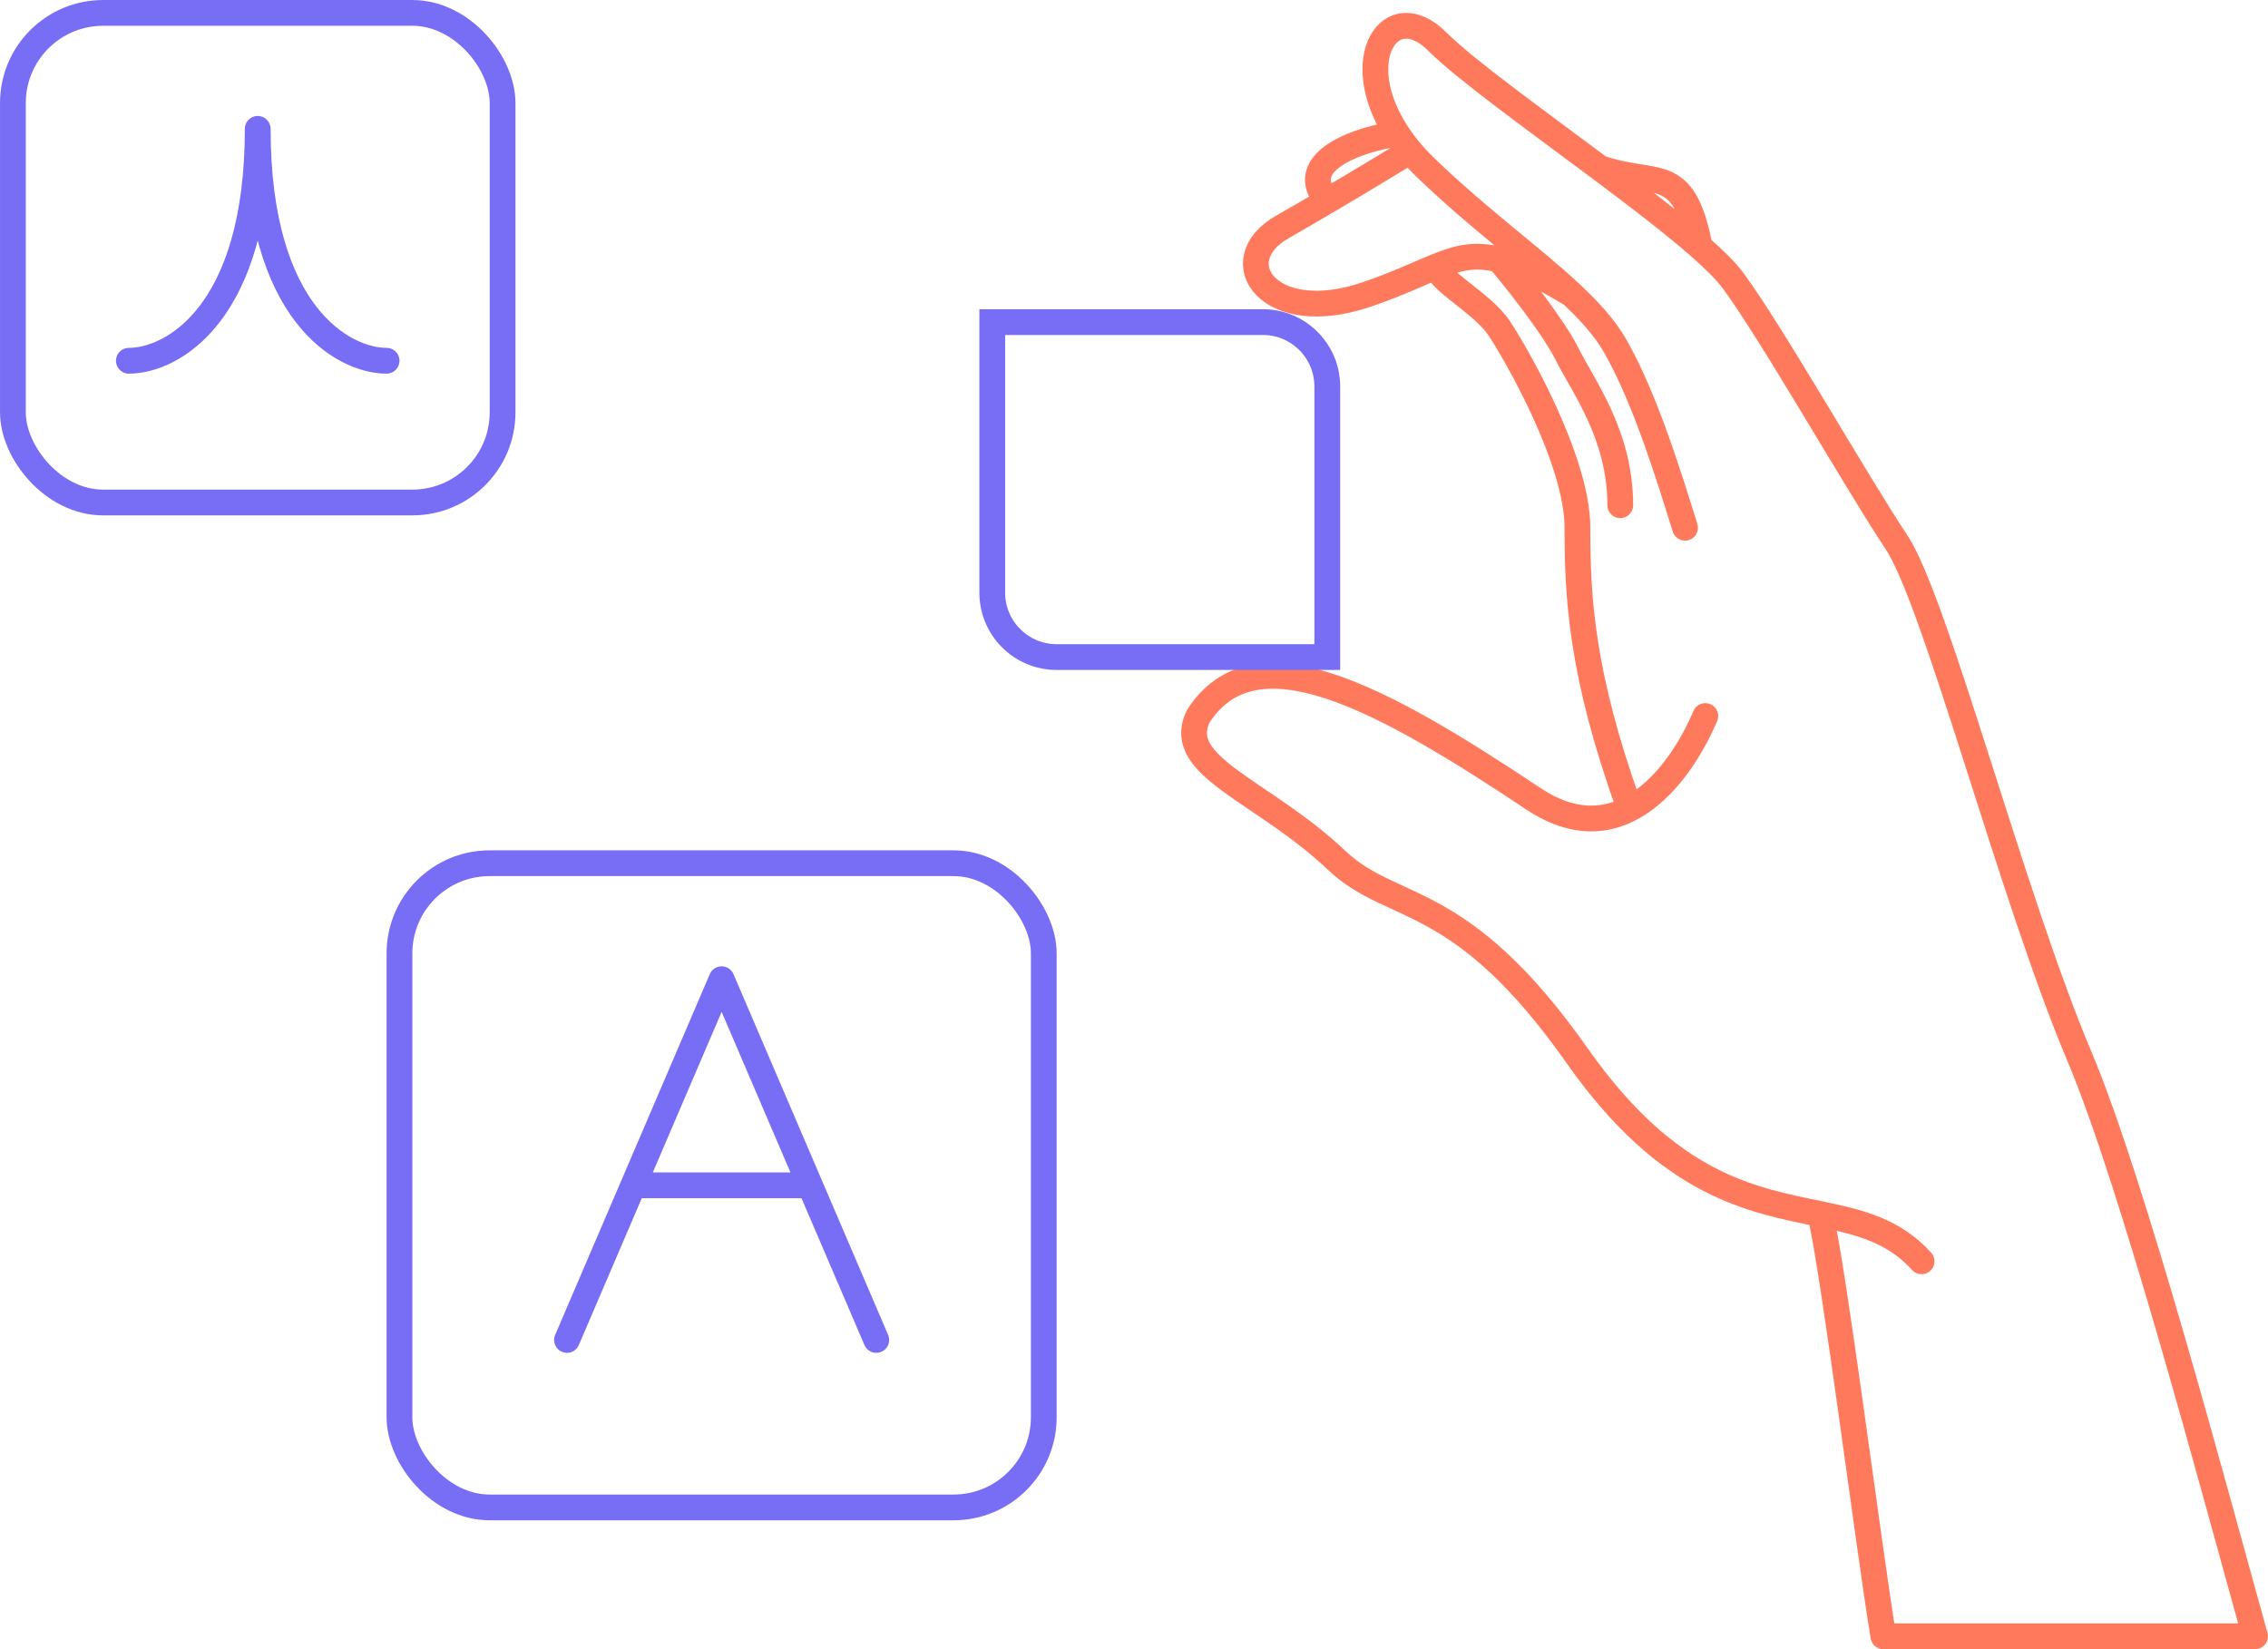 <svg width="77" height="56" viewBox="0 0 77 56" fill="none" xmlns="http://www.w3.org/2000/svg">
<path d="M57.208 17.92C56.73 16.393 55.869 13.53 54.818 11.716C54.481 11.137 53.979 10.576 53.364 9.998M47.875 5.131C48.035 5.322 48.214 5.513 48.412 5.704C50.233 7.457 52.054 8.768 53.364 9.998M47.875 5.131C47.714 4.939 47.572 4.748 47.446 4.558M47.875 5.131C47.336 5.462 46.229 6.133 45.065 6.819M53.364 9.998C52.277 9.345 51.517 8.979 50.897 8.818M54.313 5.704C52.101 4.051 49.748 2.361 48.794 1.409C47.212 -0.17 45.764 2.014 47.446 4.558M54.313 5.704C55.588 6.656 56.817 7.597 57.705 8.376M54.313 5.704C56.252 6.372 57.15 5.513 57.705 8.376M57.705 8.376C58.209 8.819 58.603 9.209 58.833 9.521C60.172 11.335 63.04 16.393 64.379 18.397C65.718 20.401 68.299 30.422 70.594 35.862C72.43 40.214 75.192 50.663 76.562 55.562H63.941C63.437 52.5 62.259 43.13 61.797 41.224M50.897 8.818C51.471 9.498 52.733 11.086 53.192 12.003C53.766 13.148 55.009 14.77 55.009 17.156M50.897 8.818C50.096 8.609 49.529 8.742 48.794 9.037M47.446 4.558C46.977 4.558 43.726 5.262 45.065 6.819M45.065 6.819C44.551 7.122 44.027 7.427 43.535 7.708C41.527 8.853 43.057 11.144 46.404 9.998C47.466 9.635 48.188 9.281 48.794 9.037M48.794 9.037C48.794 9.521 50.324 10.285 50.897 11.144C51.471 12.003 53.555 15.629 53.555 17.92C53.555 20.21 53.663 22.83 55.314 27.411M57.896 24.314C57.16 26.064 55.114 29.159 52.062 27.125C46.812 23.625 42.6 21.356 40.688 24.314C39.827 26.032 42.875 26.837 45.385 29.218C47.297 31.031 49.566 30.185 53.555 35.862C56.659 40.279 59.486 40.745 61.797 41.224M65.239 42.83C64.294 41.782 63.132 41.501 61.797 41.224" stroke="#FF7A5C" stroke-width="0.875" stroke-linecap="round" stroke-linejoin="round"/>
<rect x="13.562" y="29.312" width="21.875" height="21.875" rx="3.062" stroke="#786DF5" stroke-width="0.875"/>
<path d="M19.25 45.5L21.5 40.25M29.75 45.5L27.5 40.25M21.5 40.25L24.5 33.25L27.5 40.25M21.5 40.25H27.5" stroke="#786DF5" stroke-width="0.875" stroke-linecap="round" stroke-linejoin="round"/>
<rect x="0.438" y="0.438" width="16.625" height="16.625" rx="3.062" stroke="#786DF5" stroke-width="0.875"/>
<path d="M4.375 12.25C5.833 12.25 8.75 10.675 8.75 4.375C8.75 10.675 11.667 12.25 13.125 12.25" stroke="#786DF5" stroke-width="0.875" stroke-linecap="round" stroke-linejoin="round"/>
<path d="M33.688 10.938H42.875C44.083 10.938 45.062 11.917 45.062 13.125V22.312H35.875C34.667 22.312 33.688 21.333 33.688 20.125V10.938Z" stroke="#786DF5" stroke-width="0.875"/>
</svg>
